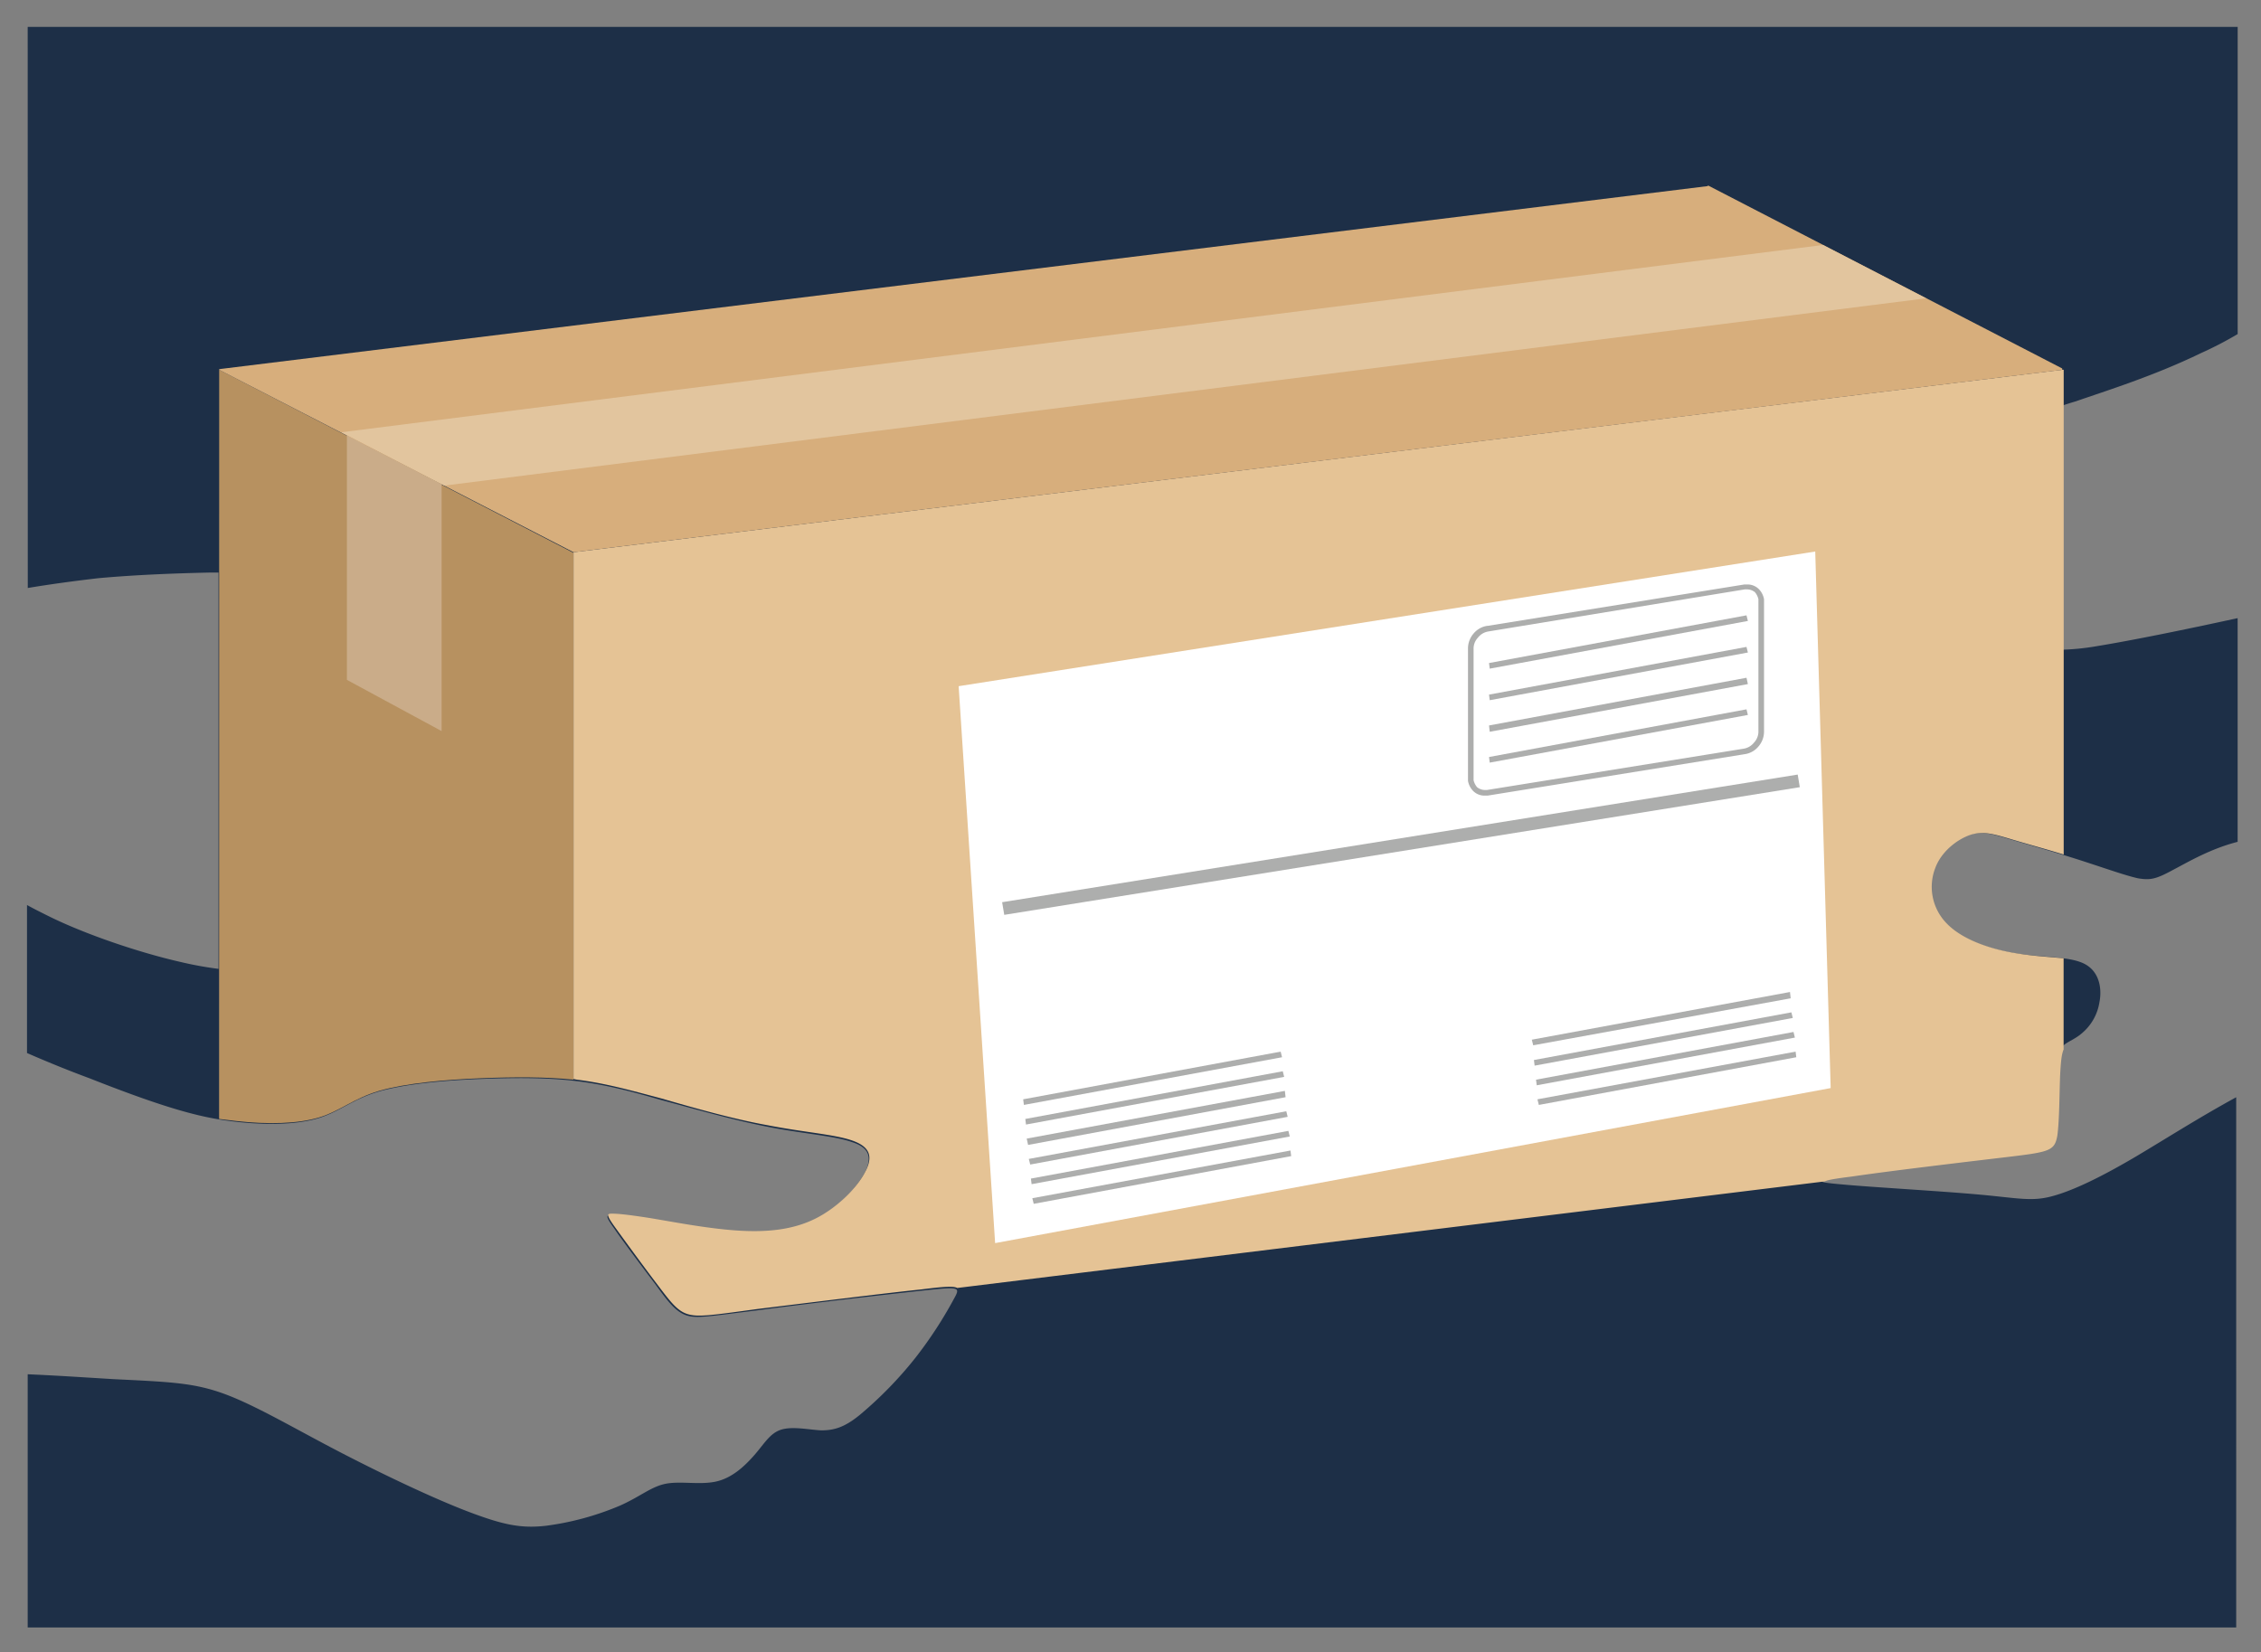 <svg id="Capa_1" data-name="Capa 1" xmlns="http://www.w3.org/2000/svg" viewBox="0 0 990.35 723.94"><rect x="0" y="0" width="990.35" height="723.94" fill="#808080" stroke="none"/><defs><style>.cls-1{fill:#1d2f47;}.cls-2{fill:#b79160;}.cls-3{fill:#caac89;}.cls-4{fill:#e5c395;}.cls-5{fill:#d7ae7c;}.cls-6{fill:#e2c59e;}.cls-7{fill:#fff;}.cls-8{fill:#adaead;}</style></defs><title>logo-mi-express-isotipo</title><path class="cls-1" d="M12.13,11.77h968V146.36a158.09,158.09,0,0,1-16,8.3c-20.89,10.14-41.79,16.59-55,21.2-2.15.61-4,1.23-5.84,1.84V284.64a106.83,106.83,0,0,0,15.05-1.54c15.06-2.45,37.8-7.06,61.77-12.29v98c-12,3.07-21.82,8.91-28.27,12.29-7.38,4-9.83,4.61-15.37,3.69-5.53-1.23-14.13-4.31-24.58-7.69s-22.43-6.76-30.73-9.21-12.9-4-18.74-2.16A25.28,25.28,0,0,0,847,380.21,23.49,23.49,0,0,0,852,404.48c6.76,7.07,19,11.37,31,13.22s23.66,1.23,30.11,4.61,7.68,10.75,6.45,16.9a22.15,22.15,0,0,1-7.37,13.21c-3.07,2.77-6.15,3.69-8.3,5.53-1.84,2.15-2.46,5.22-2.76,12.91s-.31,20-1.23,26.42-3.08,7.07-21.21,9.22-52.23,6.46-68.52,8.61c-16.59,2.45-15.37,2.76-.92,4s41.79,2.77,58.38,4.3,22.43,3.08,31.35.62c9.21-2.46,21.81-8.61,36.87-17.52,12.91-7.68,27.35-16.9,43.64-25.81V713H12.13V602.07c14.14.61,27.35,1.54,37.8,2.15,24.89,1.23,35.34,1.54,49.16,6.76s31.35,15.67,51,25.81S191.28,657.07,206,662.6s22.43,7.07,33.19,5.84a124,124,0,0,0,32.57-8.91c8.91-4,13.52-8.3,20-9.52s14.75.61,21.82-.93,12.6-6.76,16.9-11.67,6.76-9.53,11.68-11.07,12,0,17.51.31c5.54,0,10.15-1.23,16.91-6.76A171.38,171.38,0,0,0,400.85,595a183.7,183.7,0,0,0,16.9-25.81c3.08-5.53,2.77-5.53-14.44-3.69s-51.62,5.84-71.91,8.61c-20.28,2.45-26.12,3.68-30.72,2.15s-8-5.84-13.53-13.52C281.32,555.05,273,544,269,538.15c-4-5.53-3.38-5.84-1.22-5.84s6.45.31,16,1.85c9.84,1.53,25.2,4.61,38.42,5.53,13.52.92,24.58,0,34.72-5.22,9.83-4.92,18.13-13.83,21.82-20.59,3.38-6.76,2.15-11.07-5.53-13.52-7.69-2.77-21.82-3.69-37.19-6.76-15.67-3.08-32.57-8-46.4-11.68-13.83-4-24.58-6.76-37.18-8.3-12.29-1.53-26.43-1.53-42.1-.92s-32.88,2.15-44.55,5.53c-11.37,3.38-17.21,8.91-26.43,11.68s-22.43,3.07-35.95,1.54-27.66-4.61-64.23-19.06c-8.29-3.07-17.51-6.76-27.35-11.06V396.49c2.77,1.54,5.84,3.08,8.92,4.61,16.59,8.3,40.56,16.29,58.07,20.28a156.1,156.1,0,0,0,16.9,3.08V250.84h-4c-13.83.31-31.65.92-48.55,2.46-10.76,1.23-21.82,2.76-31,4.3Z"/><path class="cls-2" d="M96,162l155.18,80.2V473c-12-1.23-25.5-1.23-40.56-.62-15.67.62-32.88,2.15-44.56,5.53-11.37,3.38-17.21,8.92-26.42,11.68s-22.44,3.07-36,1.54c-2.45-.31-4.91-.62-7.68-.92Z"/><polygon class="cls-3" points="151.95 190.61 193.43 212.12 193.43 320.29 151.95 297.85 151.95 190.61"/><path class="cls-4" d="M903.27,162,251.2,241.93V472.7l1.54.31c12.29,1.53,23.35,4.61,37.18,8.29,13.83,4,31,8.92,46.4,11.68,15.67,3.07,29.5,4,37.18,6.76s8.91,7.07,5.53,13.52c-3.38,6.76-12,15.67-21.81,20.59S336,540,322.49,539.07s-28.88-4-38.41-5.53c-9.83-1.53-13.83-1.84-16-1.84s-2.76.31,1.23,5.84,12.29,16.9,18.13,24.58,8.91,12,13.52,13.52,10.45.62,30.73-2.15c20.28-2.46,54.39-6.76,71.91-8.6,9.83-1.23,14.13-1.54,15.67-.62L799.4,517.56c.93-.61,4.61-1.22,12-2.15,16.59-2.45,50.39-6.45,68.52-8.6s20-2.77,21.21-9.22c.92-6.45.92-18.74,1.23-26.43.3-5.83.61-9.21,1.53-11.37V419.85c-5.84-.62-12.9-.93-20.28-2.15-12-1.85-24.27-6.15-31-13.22a22.86,22.86,0,0,1-4.91-24.27c2.76-7.38,9.83-12.6,15.36-14.45,5.84-1.84,10.45-.3,18.75,2.16,6.14,1.84,14.13,4,22.12,6.45V162Z"/><polygon class="cls-5" points="748.09 81.52 96.02 161.72 96.02 162.03 251.2 241.93 748.09 181.08 903.27 162.03 903.27 161.42 748.09 81.22 748.09 81.52"/><polygon class="cls-6" points="149.49 189.38 194.66 212.74 843.65 130.69 798.48 107.33 149.49 189.38"/><polygon class="cls-7" points="795.1 241.62 419.9 300.62 435.88 544.61 801.86 476.69 795.1 241.62"/><polygon class="cls-8" points="438.95 395.26 787.42 339.34 788.34 344.87 439.88 400.8 438.95 395.26"/><path class="cls-8" d="M651.6,274.19l112.47-18.13h1.23a7,7,0,0,1,4.91,1.85h0a8.45,8.45,0,0,1,2.46,4.61v58.07a9.93,9.93,0,0,1-2.46,6.46,9.51,9.51,0,0,1-6.14,3.38L651.6,348.56h-1.23a7,7,0,0,1-4.92-1.85A8.45,8.45,0,0,1,643,342.1V284a10,10,0,0,1,2.46-6.46,9.54,9.54,0,0,1,6.15-3.38Zm112.77-16L651.91,276.65a7.28,7.28,0,0,0-4.61,2.77,7,7,0,0,0-1.85,4.91V341.8h0a7.25,7.25,0,0,0,1.54,3.07,5.61,5.61,0,0,0,3.38,1.23h.92L763.76,328a7.3,7.3,0,0,0,4.61-2.77,7,7,0,0,0,1.84-4.91V262.52a7.34,7.34,0,0,0-1.53-3.08h0a5.66,5.66,0,0,0-3.38-1.23Z"/><polygon class="cls-8" points="448.17 481.61 560.95 460.72 561.56 463.18 448.48 484.07 448.17 481.61"/><polygon class="cls-8" points="449.1 490.22 561.87 469.32 562.49 471.78 449.4 492.67 449.1 490.22"/><polygon class="cls-8" points="449.71 498.82 562.79 477.92 563.1 480.69 450.32 501.59 449.71 498.82"/><polygon class="cls-8" points="450.63 507.73 563.41 486.84 564.02 489.29 451.25 510.19 450.63 507.73"/><polygon class="cls-8" points="451.55 516.34 564.33 495.44 564.94 497.9 451.86 518.79 451.55 516.34"/><polygon class="cls-8" points="452.17 524.94 565.25 504.04 565.56 506.5 452.78 527.4 452.17 524.94"/><polygon class="cls-8" points="670.96 455.49 784.04 434.6 784.35 437.36 671.57 457.95 670.96 455.49"/><polygon class="cls-8" points="671.88 464.4 784.65 443.51 785.27 445.97 672.19 466.86 671.88 464.4"/><polygon class="cls-8" points="672.8 473.01 785.58 452.11 786.19 454.57 673.11 475.47 672.8 473.01"/><polygon class="cls-8" points="673.42 481.61 786.5 460.72 786.8 463.18 674.03 484.07 673.42 481.61"/><polygon class="cls-8" points="652.21 290.48 764.99 269.58 765.6 272.04 652.52 292.94 652.21 290.48"/><polygon class="cls-8" points="652.21 304.31 764.99 283.41 765.6 285.87 652.52 306.76 652.21 304.31"/><polygon class="cls-8" points="652.21 317.83 764.99 296.93 765.6 299.7 652.52 320.59 652.21 317.83"/><polygon class="cls-8" points="652.21 331.65 764.99 310.76 765.6 313.22 652.52 334.11 652.21 331.65"/></svg>